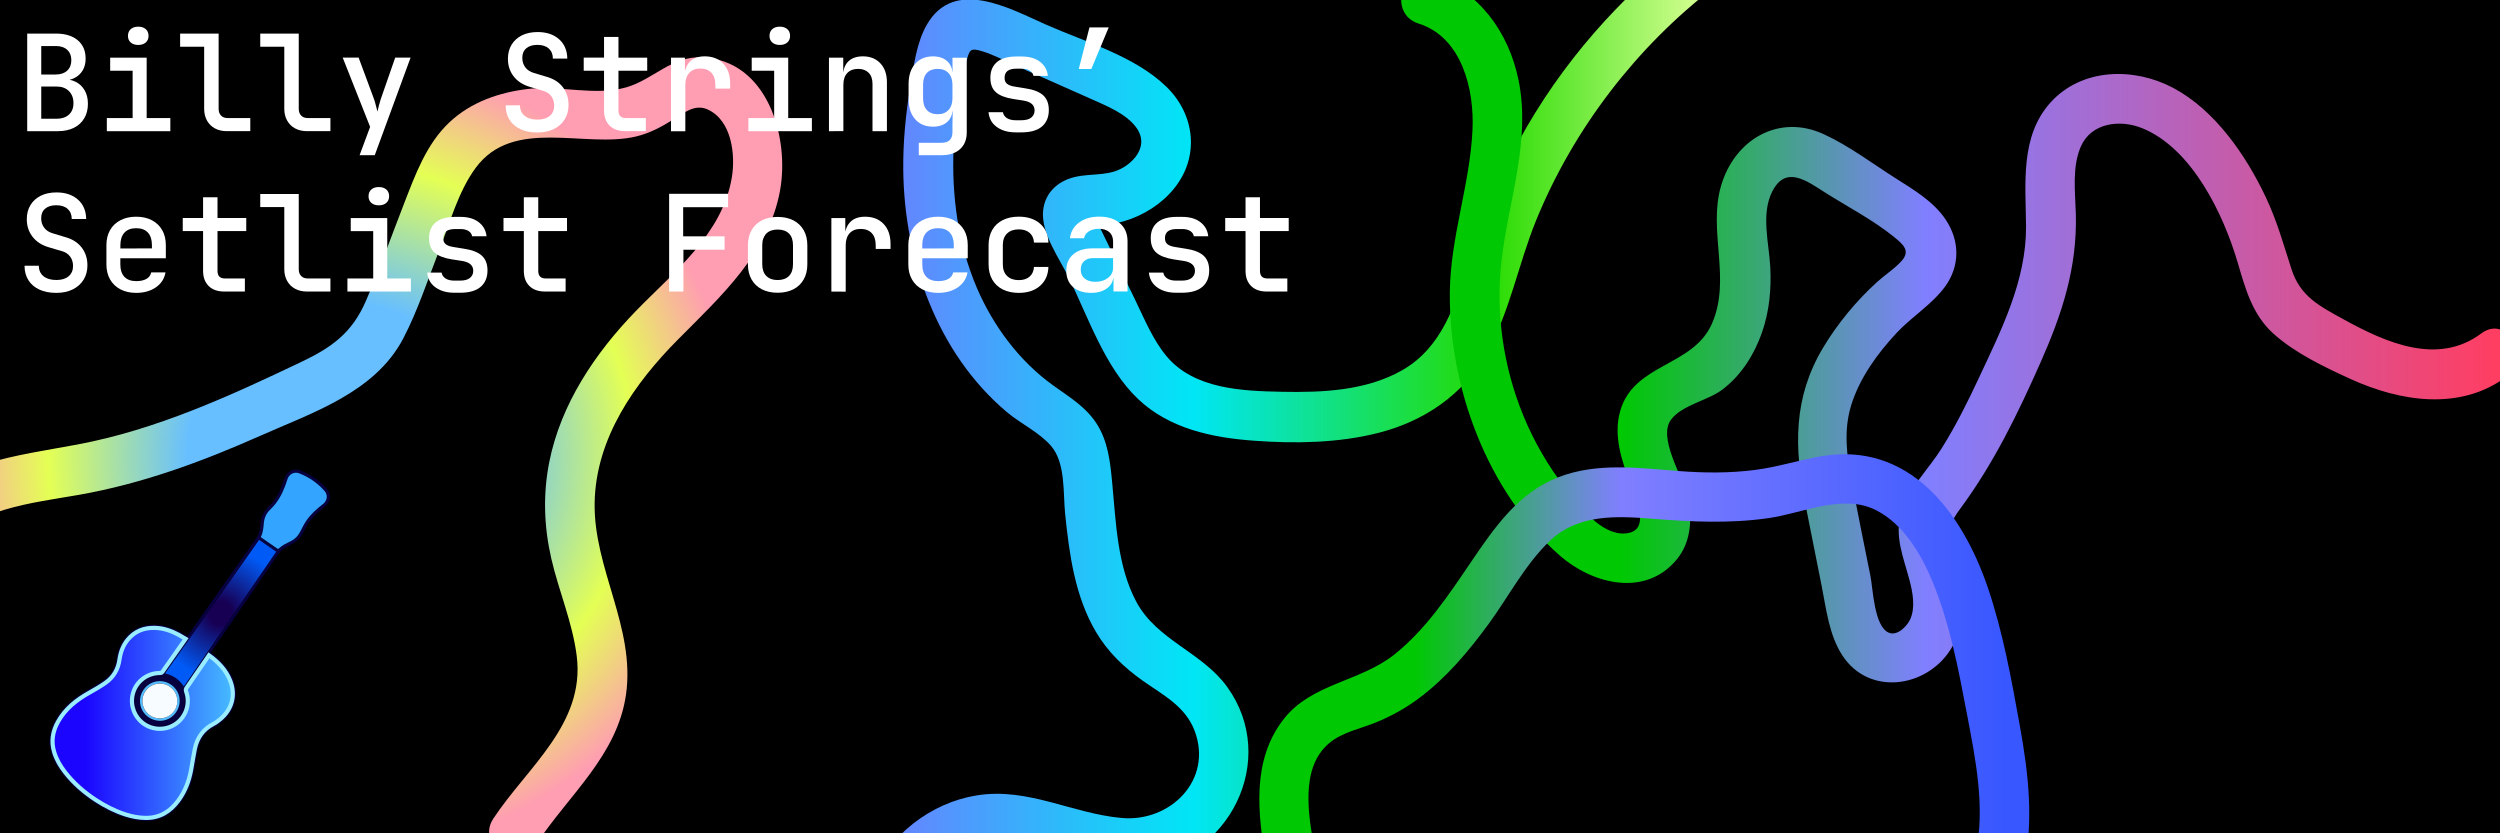 <?xml version="1.0" encoding="utf-8"?>
<!-- Generator: Adobe Illustrator 24.1.0, SVG Export Plug-In . SVG Version: 6.00 Build 0)  -->
<svg version="1.1" id="Layer_1" xmlns="http://www.w3.org/2000/svg" xmlns:xlink="http://www.w3.org/1999/xlink" x="0px" y="0px"
	 viewBox="0 0 600 200" style="enable-background:new 0 0 600 200;" xml:space="preserve">
<rect x="0" y="0" width="600" height="200" fill="#333333" stroke="none"/>
<style type="text/css">
	.st0{stroke:#000000;stroke-miterlimit:10;}
	.st1{fill:url(#SVGID_1_);}
	.st2{fill:url(#SVGID_2_);}
	.st3{fill:url(#SVGID_3_);}
	.st4{fill:url(#SVGID_4_);}
	.st5{fill:url(#SVGID_5_);}
	.st6{fill:url(#SVGID_6_);}
	.st7{fill:url(#SVGID_7_);}
	.st8{fill:url(#SVGID_8_);}
	.st9{fill:#FFFFFF;}
	.st10{fill:url(#SVGID_9_);}
	.st11{fill:url(#SVGID_10_);}
	.st12{fill:#070041;}
	.st13{fill:url(#SVGID_11_);stroke:#9AEDFF;stroke-miterlimit:10;}
	.st14{fill:url(#SVGID_12_);}
	.st15{fill:#33A4FF;}
	.st16{fill:#54BCFF;}
	.st17{fill:#F6FCFF;}
	.st18{fill:url(#SVGID_13_);stroke:#9AEDFF;stroke-width:0.592;stroke-miterlimit:10;}
	.st19{fill:url(#SVGID_14_);}
	.st20{fill:url(#SVGID_15_);stroke:#9AEDFF;stroke-width:1.123;stroke-miterlimit:10;}
	.st21{fill:url(#SVGID_16_);}
</style>
<rect x="-220.97" y="-147.43" class="st0" width="1387.62" height="1211.16"/>
<g>
	<g>
		<linearGradient id="SVGID_1_" gradientUnits="userSpaceOnUse" x1="213.723" y1="102.549" x2="408.87" y2="102.549">
			<stop  offset="0" style="stop-color:#6782FF"/>
			<stop  offset="0.371" style="stop-color:#00E6F6"/>
			<stop  offset="0.736" style="stop-color:#25DB00"/>
			<stop  offset="0.997" style="stop-color:#D6FF92"/>
		</linearGradient>
		<path class="st1" d="M405.54-13.62c-16.79,12.88-30.9,28.87-41.04,47.5c-5.05,9.28-8.92,19.07-12.08,29.15
			c-3.12,9.98-6.3,20.39-15.97,25.87c-8.61,4.88-19.13,5.33-28.78,5.13c-9.5-0.19-21.08-0.62-27.68-8.52
			c-3.34-3.99-5.38-9.09-7.64-13.73c-2.93-6.01-5.86-12.02-8.79-18.02c-0.14-0.29-0.28-0.57-0.42-0.86
			c-0.74-2.71-1.58-2.3-2.53,1.22c0.06,0.06,1.94-0.04,2.27-0.05c2.33-0.1,4.67-0.33,6.92-0.99c4.65-1.38,8.99-4.12,12.03-7.9
			c6.11-7.6,4.99-17.65-1.88-24.35c-7.58-7.38-19.45-10.74-28.9-14.92c-8.73-3.86-22.02-11.41-28.62,0.03
			c-2.46,4.27-3.15,9.93-3.94,14.7c-1.11,6.65-1.78,13.39-1.71,20.14c0.25,21.51,8.03,43.89,24.83,58.09
			c3.3,2.79,7.9,4.92,10.69,8.21c3.47,4.09,2.82,11.24,3.34,16.31c0.99,9.66,2.35,19.7,7.36,28.22c2.85,4.85,6.77,8.6,11.34,11.82
			c4.83,3.4,10.16,6.1,12.37,11.96c4.46,11.82-5.86,21.95-17.45,20.93c-11.93-1.05-22.52-7.41-34.83-5.43
			c-11.09,1.78-20.98,9.53-25.42,19.83c-3.03,7.02,7.31,13.13,10.36,6.06c3.98-9.22,12.59-15.08,22.78-14.27
			c10.83,0.85,20.75,6.75,31.85,5.81c20.95-1.78,33.12-26.04,20.51-43.48c-6.04-8.36-16.91-11.18-21.84-20.5
			c-4.52-8.55-4.83-18.9-5.73-28.32c-0.48-5.05-0.98-10.16-3.85-14.5c-2.97-4.5-7.66-6.91-11.81-10.13
			c-7.92-6.16-13.94-14.83-17.58-24.13c-4.22-10.78-5.46-22.38-4.72-33.88c0.4-6.25,1.32-12.59,2.96-18.64
			c0.75-2.78,0.87-3.35,3.88-2.41c2.84,0.89,5.57,2.37,8.3,3.58c5.88,2.6,11.78,5.15,17.63,7.79c3.69,1.67,8.38,3.47,10.9,6.83
			c2.49,3.32,1,6.7-2.06,9c-4.01,3.03-8.19,1.89-12.7,2.97c-4.04,0.97-7.11,3.79-7.54,8.04c-0.55,5.43,3.93,11.51,6.2,16.17
			c4.69,9.61,8.67,21.53,16.59,29.06c7.49,7.12,17.78,9.27,27.76,10c9.93,0.73,20.36,0.58,30.05-1.91
			c10.75-2.76,20.05-8.99,25.64-18.71c5.75-10,7.76-21.7,12.1-32.31c8.99-21.96,24.08-41.63,42.9-56.07
			C417.64-7.89,411.67-18.32,405.54-13.62L405.54-13.62z"/>
	</g>
</g>
<g>
	<g>
		<radialGradient id="SVGID_2_" cx="81.847" cy="109.509" r="95.571" gradientUnits="userSpaceOnUse">
			<stop  offset="0.386" style="stop-color:#67BFFF"/>
			<stop  offset="0.736" style="stop-color:#E4FF54"/>
			<stop  offset="0.998" style="stop-color:#FF9DB2"/>
		</radialGradient>
		<path class="st2" d="M-14,131.35c8.19-9.36,21.34-10.55,32.89-12.58c15.17-2.66,29.45-7.91,43.48-14.14
			c12.62-5.6,27.66-10.45,34.43-23.44c3.47-6.65,5.83-13.97,8.55-20.94c2.57-6.58,4.59-14.26,8.84-20
			c9.04-12.2,26.07-4.59,38.41-7.48c3.31-0.77,6.25-2.37,9.1-4.16c2.53-1.59,5.13-3.74,8.2-2.31c5.73,2.67,6.64,10.85,5.74,16.27
			c-2.25,13.65-13.99,22.74-23.06,32.1c-9.74,10.05-17.97,22.25-20.75,36.18c-1.54,7.75-1.29,15.44,0.46,23.13
			c1.8,7.87,5.14,15.48,6.13,23.53c2.01,16.28-11.92,26.66-20.03,38.96c-4.26,6.47,6.12,12.48,10.36,6.06
			c7.73-11.72,19.41-21.21,21.49-35.85c2.29-16.09-7.83-30.23-7.53-46.05c0.29-15.49,9.57-28.65,20.08-39.23
			c10.2-10.27,21.68-20.69,24.41-35.63c2.34-12.81-2.96-31.25-18.65-32.01c-7.44-0.36-11.73,5.35-18.32,7.22
			c-7.43,2.1-15.87-0.54-23.54,0.37c-6.94,0.83-13.68,3.15-18.85,8.02c-5.56,5.24-8.19,12.62-10.9,19.57
			c-3.04,7.8-5.83,15.75-9.19,23.42c-3.3,7.54-8.11,11.01-15.4,14.48c-17.28,8.24-34.83,16.29-53.77,19.84
			c-14.6,2.74-30.66,4.28-41.08,16.18C-27.55,128.66-19.1,137.18-14,131.35L-14,131.35z"/>
	</g>
</g>
<g>
	<path class="st9" d="M6.53,31.48V8.06h6.9c2.22,0,3.97,0.54,5.23,1.6c1.26,1.07,1.89,2.54,1.89,4.43c0,1.07-0.23,1.99-0.69,2.78
		c-0.46,0.78-1.1,1.38-1.91,1.81c-0.81,0.43-1.76,0.64-2.85,0.64V19c1.18-0.02,2.21,0.2,3.11,0.66c0.9,0.46,1.6,1.14,2.12,2.04
		s0.77,1.97,0.77,3.21c0,1.33-0.29,2.49-0.88,3.48c-0.59,1-1.42,1.76-2.5,2.29c-1.08,0.53-2.36,0.8-3.83,0.8H6.53z M9.9,17.88h3.5
		c1.15,0,2.06-0.31,2.73-0.93c0.66-0.62,0.99-1.45,0.99-2.5s-0.33-1.88-0.99-2.49c-0.66-0.61-1.56-0.91-2.69-0.91H9.9V17.88z
		 M9.9,28.5h3.69c1.24,0,2.22-0.33,2.95-0.99c0.73-0.66,1.09-1.58,1.09-2.76c0-1.2-0.36-2.16-1.09-2.89
		c-0.73-0.73-1.71-1.09-2.95-1.09H9.9V28.5z"/>
	<path class="st9" d="M25.64,31.48v-3.14h6.19V16.98h-5.39v-3.14h8.76v14.5h5.68v3.14H25.64z M33.18,10.79
		c-0.75,0-1.35-0.2-1.8-0.59c-0.45-0.39-0.67-0.92-0.67-1.59c0-0.68,0.22-1.22,0.67-1.62s1.05-0.59,1.8-0.59
		c0.75,0,1.35,0.2,1.8,0.59c0.45,0.4,0.67,0.94,0.67,1.62c0,0.66-0.22,1.19-0.67,1.59C34.53,10.59,33.93,10.79,33.18,10.79z"/>
	<path class="st9" d="M54.45,31.48c-1.09,0-2.04-0.22-2.86-0.66s-1.45-1.06-1.91-1.88C49.23,28.13,49,27.19,49,26.12V11.21h-5.77
		V8.06h9.24v18.06c0,0.68,0.19,1.22,0.58,1.62c0.38,0.4,0.91,0.59,1.57,0.59h5.45v3.14H54.45z"/>
	<path class="st9" d="M73.69,31.48c-1.09,0-2.04-0.22-2.86-0.66s-1.45-1.06-1.91-1.88c-0.46-0.81-0.69-1.75-0.69-2.82V11.21h-5.77
		V8.06h9.24v18.06c0,0.68,0.19,1.22,0.58,1.62c0.38,0.4,0.91,0.59,1.57,0.59h5.45v3.14H73.69z"/>
	<path class="st9" d="M86.3,37.25l2.53-6.8l-6.58-16.62h3.82l3.69,9.94c0.15,0.43,0.3,0.94,0.45,1.54c0.15,0.6,0.28,1.09,0.38,1.47
		c0.08-0.38,0.2-0.88,0.35-1.47s0.3-1.11,0.45-1.54l3.46-9.94h3.69l-8.6,23.42H86.3z"/>
	<path class="st9" d="M128.99,31.8c-1.58,0-2.94-0.26-4.07-0.79c-1.13-0.52-2.01-1.27-2.63-2.25c-0.62-0.97-0.93-2.13-0.93-3.48
		h3.43c0,1.07,0.37,1.91,1.12,2.52c0.75,0.61,1.79,0.91,3.11,0.91c1.24,0,2.21-0.3,2.92-0.9c0.71-0.6,1.06-1.42,1.06-2.47
		c0-0.88-0.24-1.64-0.72-2.28s-1.17-1.08-2.07-1.31l-2.95-0.87c-1.71-0.49-3.03-1.33-3.96-2.52c-0.93-1.19-1.4-2.6-1.4-4.25
		c0-1.28,0.29-2.41,0.87-3.37c0.58-0.96,1.4-1.71,2.47-2.25c1.07-0.53,2.33-0.8,3.79-0.8c2.14,0,3.85,0.58,5.15,1.73
		c1.29,1.15,1.95,2.71,1.97,4.65h-3.46c0-1.03-0.33-1.83-0.98-2.42c-0.65-0.59-1.57-0.88-2.74-0.88c-1.13,0-2.02,0.27-2.66,0.82
		c-0.64,0.54-0.96,1.31-0.96,2.29c0,0.88,0.24,1.64,0.72,2.28s1.17,1.09,2.07,1.35l2.98,0.9c1.71,0.47,3.03,1.3,3.95,2.5
		c0.92,1.2,1.38,2.63,1.38,4.3c0,1.3-0.31,2.45-0.93,3.45s-1.49,1.76-2.6,2.31C131.79,31.53,130.49,31.8,128.99,31.8z"/>
	<path class="st9" d="M150.07,31.48c-1.6,0-2.86-0.44-3.75-1.32c-0.9-0.88-1.35-2.09-1.35-3.66v-9.53h-4.88v-3.14h4.88V8.87h3.46
		v4.97h6.9v3.14h-6.9v9.53c0,1.22,0.59,1.83,1.76,1.83h4.81v3.14H150.07z"/>
	<path class="st9" d="M161.04,31.48V13.84h3.34v3.37h0.83l-1.06,2.08c0-1.9,0.42-3.34,1.25-4.31c0.83-0.97,2.07-1.46,3.72-1.46
		c1.88,0,3.37,0.58,4.47,1.75c1.1,1.17,1.65,2.76,1.65,4.8v1.19h-3.56v-0.9c0-1.26-0.32-2.23-0.95-2.9s-1.51-1.01-2.65-1.01
		c-1.13,0-2.02,0.34-2.65,1.03c-0.63,0.68-0.95,1.65-0.95,2.89v11.13H161.04z"/>
	<path class="st9" d="M179.61,31.48v-3.14h6.19V16.98h-5.39v-3.14h8.76v14.5h5.68v3.14H179.61z M187.15,10.79
		c-0.75,0-1.35-0.2-1.8-0.59c-0.45-0.39-0.67-0.92-0.67-1.59c0-0.68,0.22-1.22,0.67-1.62s1.05-0.59,1.8-0.59
		c0.75,0,1.35,0.2,1.8,0.59s0.67,0.94,0.67,1.62c0,0.66-0.22,1.19-0.67,1.59C188.49,10.59,187.9,10.79,187.15,10.79z"/>
	<path class="st9" d="M198.95,31.48V13.84h3.43v3.37h0.83l-0.83,0.8c0-1.41,0.42-2.51,1.25-3.3c0.83-0.79,1.99-1.19,3.46-1.19
		c1.75,0,3.15,0.56,4.2,1.68c1.05,1.12,1.57,2.64,1.57,4.54v11.74h-3.46V20.12c0-1.15-0.31-2.04-0.93-2.66
		c-0.62-0.62-1.46-0.93-2.53-0.93c-1.09,0-1.95,0.33-2.58,0.98c-0.63,0.65-0.95,1.6-0.95,2.84v11.13H198.95z"/>
	<path class="st9" d="M220.51,37.25v-2.98h5.42c0.9,0,1.57-0.21,2-0.64c0.44-0.43,0.66-1.06,0.66-1.89v-1.76l0.06-3.27h-0.74
		l0.71-0.64c0,1.35-0.42,2.41-1.27,3.18c-0.85,0.77-1.98,1.15-3.42,1.15c-1.82,0-3.25-0.6-4.3-1.8s-1.57-2.81-1.57-4.84v-3.59
		c0-2.03,0.52-3.65,1.57-4.84c1.05-1.2,2.48-1.8,4.3-1.8c1.43,0,2.57,0.39,3.42,1.17c0.84,0.78,1.27,1.84,1.27,3.19l-0.71-0.67h0.71
		l-0.03-3.37h3.43V31.8c0,1.69-0.54,3.02-1.6,3.99c-1.07,0.97-2.56,1.46-4.46,1.46H220.51z M225.06,27.41
		c1.09,0,1.95-0.34,2.58-1.01s0.95-1.61,0.95-2.81v-3.24c0-1.2-0.32-2.13-0.95-2.81c-0.63-0.67-1.49-1.01-2.58-1.01
		c-1.13,0-2,0.33-2.61,0.98c-0.61,0.65-0.91,1.6-0.91,2.84v3.24c0,1.22,0.3,2.16,0.91,2.82C223.06,27.07,223.93,27.41,225.06,27.41z
		"/>
	<path class="st9" d="M243.76,31.77c-1.26,0-2.37-0.2-3.32-0.61c-0.95-0.41-1.7-0.97-2.25-1.68c-0.54-0.72-0.86-1.57-0.95-2.55h3.46
		c0.09,0.58,0.4,1.04,0.93,1.4c0.53,0.35,1.24,0.53,2.12,0.53h1.38c1.05,0,1.84-0.21,2.37-0.64c0.53-0.43,0.8-1,0.8-1.7
		c0-0.68-0.24-1.22-0.72-1.62c-0.48-0.4-1.19-0.66-2.13-0.79l-2.28-0.35c-1.88-0.3-3.27-0.84-4.15-1.62
		c-0.89-0.78-1.33-1.94-1.33-3.48c0-1.62,0.53-2.88,1.59-3.77c1.06-0.89,2.62-1.33,4.7-1.33h1.22c1.84,0,3.31,0.42,4.41,1.27
		c1.1,0.85,1.73,1.97,1.88,3.38h-3.46c-0.08-0.51-0.37-0.93-0.85-1.25c-0.48-0.32-1.14-0.48-1.97-0.48h-1.22
		c-1.01,0-1.74,0.19-2.2,0.56c-0.46,0.37-0.69,0.92-0.69,1.65c0,0.64,0.2,1.12,0.61,1.44c0.41,0.32,1.04,0.55,1.89,0.67l2.34,0.38
		c1.99,0.28,3.45,0.83,4.38,1.65c0.93,0.82,1.4,2.02,1.4,3.58c0,1.69-0.55,3-1.65,3.95c-1.1,0.94-2.74,1.41-4.92,1.41H243.76z"/>
	<path class="st9" d="M258.9,16.56l2.57-9.98h4.62l-4.17,9.98H258.9z"/>
	<path class="st9" d="M13.52,70.29c-1.58,0-2.94-0.26-4.07-0.79c-1.13-0.52-2.01-1.27-2.63-2.25c-0.62-0.97-0.93-2.13-0.93-3.48
		h3.43c0,1.07,0.37,1.91,1.12,2.52s1.79,0.91,3.11,0.91c1.24,0,2.21-0.3,2.92-0.9c0.71-0.6,1.06-1.42,1.06-2.47
		c0-0.88-0.24-1.64-0.72-2.28c-0.48-0.64-1.17-1.08-2.07-1.31l-2.95-0.87c-1.71-0.49-3.03-1.33-3.96-2.52
		c-0.93-1.19-1.4-2.6-1.4-4.25c0-1.28,0.29-2.41,0.87-3.37c0.58-0.96,1.4-1.71,2.47-2.25c1.07-0.53,2.33-0.8,3.79-0.8
		c2.14,0,3.85,0.58,5.15,1.73c1.29,1.15,1.95,2.71,1.97,4.65h-3.46c0-1.03-0.33-1.83-0.98-2.42c-0.65-0.59-1.57-0.88-2.74-0.88
		c-1.13,0-2.02,0.27-2.66,0.82c-0.64,0.54-0.96,1.31-0.96,2.29c0,0.88,0.24,1.64,0.72,2.28s1.17,1.09,2.07,1.35l2.98,0.9
		c1.71,0.47,3.03,1.3,3.95,2.5c0.92,1.2,1.38,2.63,1.38,4.3c0,1.3-0.31,2.45-0.93,3.45s-1.49,1.76-2.6,2.31
		C16.32,70.02,15.02,70.29,13.52,70.29z"/>
	<path class="st9" d="M32.67,70.29c-1.43,0-2.69-0.28-3.77-0.85c-1.08-0.57-1.91-1.36-2.49-2.39c-0.58-1.03-0.87-2.22-0.87-3.59
		v-4.62c0-1.39,0.29-2.59,0.87-3.61c0.58-1.02,1.41-1.81,2.49-2.37c1.08-0.57,2.34-0.85,3.77-0.85c1.45,0,2.72,0.28,3.79,0.85
		c1.07,0.57,1.89,1.36,2.47,2.37c0.58,1.02,0.87,2.22,0.87,3.61v3.14H28.88v1.48c0,1.3,0.33,2.3,0.98,2.98
		c0.65,0.68,1.6,1.03,2.84,1.03c1.01,0,1.82-0.18,2.44-0.53c0.62-0.35,1-0.87,1.15-1.56h3.43c-0.26,1.5-1.03,2.69-2.31,3.58
		C36.13,69.85,34.55,70.29,32.67,70.29z M36.46,59.9v-1.09c0-1.28-0.32-2.28-0.96-2.98c-0.64-0.71-1.58-1.06-2.82-1.06
		c-1.22,0-2.15,0.35-2.81,1.06c-0.65,0.71-0.98,1.71-0.98,3.01v0.8l7.83-0.03L36.46,59.9z"/>
	<path class="st9" d="M53.84,69.97c-1.6,0-2.86-0.44-3.75-1.32c-0.9-0.88-1.35-2.09-1.35-3.66v-9.53h-4.88v-3.14h4.88v-4.97h3.46
		v4.97h6.9v3.14h-6.9V65c0,1.22,0.59,1.83,1.76,1.83h4.81v3.14H53.84z"/>
	<path class="st9" d="M73.69,69.97c-1.09,0-2.04-0.22-2.86-0.66s-1.45-1.06-1.91-1.88c-0.46-0.81-0.69-1.75-0.69-2.82V49.7h-5.77
		v-3.14h9.24v18.06c0,0.68,0.19,1.22,0.58,1.62c0.38,0.4,0.91,0.59,1.57,0.59h5.45v3.14H73.69z"/>
	<path class="st9" d="M83.38,69.97v-3.14h6.19V55.47h-5.39v-3.14h8.76v14.5h5.68v3.14H83.38z M90.92,49.28
		c-0.75,0-1.35-0.2-1.8-0.59c-0.45-0.39-0.67-0.92-0.67-1.59c0-0.68,0.22-1.22,0.67-1.62s1.05-0.59,1.8-0.59
		c0.75,0,1.35,0.2,1.8,0.59s0.67,0.94,0.67,1.62c0,0.66-0.22,1.19-0.67,1.59C92.27,49.08,91.67,49.28,90.92,49.28z"/>
	<path class="st9" d="M109.04,70.26c-1.26,0-2.37-0.2-3.32-0.61c-0.95-0.41-1.7-0.97-2.25-1.68c-0.54-0.72-0.86-1.57-0.95-2.55h3.46
		c0.09,0.58,0.4,1.04,0.93,1.4c0.53,0.35,1.24,0.53,2.12,0.53h1.38c1.05,0,1.84-0.21,2.37-0.64c0.53-0.43,0.8-1,0.8-1.7
		c0-0.68-0.24-1.22-0.72-1.62c-0.48-0.4-1.19-0.66-2.13-0.79l-2.28-0.35c-1.88-0.3-3.27-0.84-4.15-1.62
		c-0.89-0.78-1.33-1.94-1.33-3.48c0-1.62,0.53-2.88,1.59-3.77c1.06-0.89,2.62-1.33,4.7-1.33h1.22c1.84,0,3.31,0.42,4.41,1.27
		c1.1,0.85,1.73,1.97,1.88,3.38h-3.46c-0.08-0.51-0.37-0.93-0.85-1.25c-0.48-0.32-1.14-0.48-1.97-0.48h-1.22
		c-1.01,0-1.74,0.19-2.2,0.56c-0.46,0.37-0.69,0.92-0.69,1.65c0,0.64,0.2,1.12,0.61,1.44c0.41,0.32,1.04,0.55,1.89,0.67l2.34,0.38
		c1.99,0.28,3.45,0.83,4.38,1.65c0.93,0.82,1.4,2.02,1.4,3.58c0,1.69-0.55,3-1.65,3.95c-1.1,0.94-2.74,1.41-4.92,1.41H109.04z"/>
	<path class="st9" d="M130.82,69.97c-1.6,0-2.86-0.44-3.75-1.32c-0.9-0.88-1.35-2.09-1.35-3.66v-9.53h-4.88v-3.14h4.88v-4.97h3.46
		v4.97h6.9v3.14h-6.9V65c0,1.22,0.59,1.83,1.76,1.83h4.81v3.14H130.82z"/>
	<path class="st9" d="M160.59,69.97V46.52h14.15v3.21h-10.78v6.99h9.94v3.21h-9.88v10.04H160.59z"/>
	<path class="st9" d="M186.63,70.26c-1.45,0-2.72-0.28-3.79-0.83c-1.07-0.56-1.89-1.35-2.47-2.37s-0.87-2.23-0.87-3.62v-4.55
		c0-1.41,0.29-2.62,0.87-3.64s1.4-1.8,2.47-2.36c1.07-0.56,2.33-0.83,3.79-0.83s2.72,0.28,3.79,0.83c1.07,0.56,1.89,1.34,2.47,2.36
		s0.87,2.23,0.87,3.64v4.55c0,1.39-0.29,2.6-0.87,3.62s-1.4,1.82-2.47,2.37C189.35,69.98,188.09,70.26,186.63,70.26z M186.63,67.21
		c1.18,0,2.08-0.33,2.73-0.98c0.64-0.65,0.96-1.59,0.96-2.81v-4.55c0-1.24-0.32-2.18-0.96-2.82s-1.55-0.96-2.73-0.96
		c-1.16,0-2.06,0.32-2.71,0.96s-0.98,1.58-0.98,2.82v4.55c0,1.22,0.33,2.16,0.98,2.81C184.58,66.89,185.48,67.21,186.63,67.21z"/>
	<path class="st9" d="M199.53,69.97V52.33h3.34v3.37h0.83l-1.06,2.08c0-1.9,0.42-3.34,1.25-4.31c0.83-0.97,2.07-1.46,3.72-1.46
		c1.88,0,3.37,0.58,4.47,1.75c1.1,1.17,1.65,2.76,1.65,4.8v1.19h-3.56v-0.9c0-1.26-0.32-2.23-0.95-2.9s-1.51-1.01-2.65-1.01
		c-1.13,0-2.02,0.34-2.65,1.03c-0.63,0.68-0.95,1.65-0.95,2.89v11.13H199.53z"/>
	<path class="st9" d="M225.12,70.29c-1.43,0-2.69-0.28-3.77-0.85s-1.91-1.36-2.49-2.39S218,64.83,218,63.46v-4.62
		c0-1.39,0.29-2.59,0.87-3.61s1.41-1.81,2.49-2.37c1.08-0.57,2.34-0.85,3.77-0.85c1.45,0,2.72,0.28,3.79,0.85
		c1.07,0.57,1.89,1.36,2.47,2.37s0.87,2.22,0.87,3.61v3.14h-10.91v1.48c0,1.3,0.33,2.3,0.98,2.98s1.6,1.03,2.84,1.03
		c1,0,1.82-0.18,2.44-0.53s1-0.87,1.16-1.56h3.43c-0.26,1.5-1.03,2.69-2.31,3.58C228.59,69.85,227.01,70.29,225.12,70.29z
		 M228.91,59.9v-1.09c0-1.28-0.32-2.28-0.96-2.98c-0.64-0.71-1.58-1.06-2.82-1.06c-1.22,0-2.15,0.35-2.81,1.06
		c-0.65,0.71-0.98,1.71-0.98,3.01v0.8l7.83-0.03L228.91,59.9z"/>
	<path class="st9" d="M244.5,70.29c-1.45,0-2.73-0.27-3.83-0.82c-1.1-0.55-1.95-1.34-2.53-2.37c-0.59-1.04-0.88-2.25-0.88-3.64
		v-4.62c0-1.41,0.29-2.63,0.88-3.66s1.43-1.81,2.53-2.36c1.1-0.55,2.38-0.82,3.83-0.82c2.12,0,3.82,0.56,5.1,1.67
		c1.28,1.11,1.96,2.63,2.02,4.55h-3.46c-0.06-1-0.42-1.79-1.06-2.34c-0.64-0.56-1.51-0.83-2.6-0.83c-1.18,0-2.11,0.33-2.79,0.98
		c-0.68,0.65-1.03,1.58-1.03,2.77v4.65c0,1.2,0.34,2.13,1.03,2.79c0.68,0.66,1.61,0.99,2.79,0.99c1.09,0,1.96-0.28,2.6-0.83
		c0.64-0.56,0.99-1.34,1.06-2.34h3.46c-0.06,1.92-0.74,3.44-2.02,4.55C248.32,69.74,246.62,70.29,244.5,70.29z"/>
	<path class="st9" d="M261.85,70.29c-1.84,0-3.29-0.48-4.35-1.43s-1.59-2.25-1.59-3.9c0-1.67,0.56-2.98,1.68-3.93
		c1.12-0.95,2.67-1.43,4.64-1.43h4.91v-1.64c0-0.96-0.3-1.71-0.9-2.25c-0.6-0.53-1.44-0.8-2.53-0.8c-0.96,0-1.76,0.21-2.41,0.63
		s-1.02,0.97-1.12,1.65h-3.4c0.19-1.58,0.92-2.84,2.2-3.79c1.27-0.94,2.88-1.41,4.83-1.41c2.1,0,3.75,0.53,4.97,1.59
		s1.83,2.5,1.83,4.31v12.06h-3.37v-3.24h-0.58l0.58-0.64c0,1.28-0.49,2.3-1.48,3.06C264.78,69.91,263.48,70.29,261.85,70.29z
		 M262.88,67.63c1.24,0,2.26-0.32,3.06-0.95c0.8-0.63,1.2-1.44,1.2-2.42v-2.31h-4.84c-0.9,0-1.61,0.25-2.13,0.74
		c-0.52,0.49-0.79,1.17-0.79,2.02c0,0.9,0.31,1.61,0.93,2.13C260.93,67.37,261.79,67.63,262.88,67.63z"/>
	<path class="st9" d="M282.25,70.26c-1.26,0-2.37-0.2-3.32-0.61c-0.95-0.41-1.7-0.97-2.25-1.68c-0.54-0.72-0.86-1.57-0.95-2.55h3.46
		c0.09,0.58,0.4,1.04,0.93,1.4c0.53,0.35,1.24,0.53,2.12,0.53h1.38c1.05,0,1.84-0.21,2.37-0.64c0.53-0.43,0.8-1,0.8-1.7
		c0-0.68-0.24-1.22-0.72-1.62c-0.48-0.4-1.19-0.66-2.13-0.79l-2.28-0.35c-1.88-0.3-3.27-0.84-4.15-1.62
		c-0.89-0.78-1.33-1.94-1.33-3.48c0-1.62,0.53-2.88,1.59-3.77c1.06-0.89,2.62-1.33,4.7-1.33h1.22c1.84,0,3.31,0.42,4.41,1.27
		c1.1,0.85,1.73,1.97,1.88,3.38h-3.46c-0.08-0.51-0.37-0.93-0.85-1.25c-0.48-0.32-1.14-0.48-1.97-0.48h-1.22
		c-1.01,0-1.74,0.19-2.2,0.56c-0.46,0.37-0.69,0.92-0.69,1.65c0,0.64,0.2,1.12,0.61,1.44c0.41,0.32,1.04,0.55,1.89,0.67l2.34,0.38
		c1.99,0.28,3.45,0.83,4.38,1.65c0.93,0.82,1.4,2.02,1.4,3.58c0,1.69-0.55,3-1.65,3.95c-1.1,0.94-2.74,1.41-4.92,1.41H282.25z"/>
	<path class="st9" d="M304.03,69.97c-1.6,0-2.86-0.44-3.75-1.32c-0.9-0.88-1.35-2.09-1.35-3.66v-9.53h-4.88v-3.14h4.88v-4.97h3.46
		v4.97h6.9v3.14h-6.9V65c0,1.22,0.59,1.83,1.76,1.83h4.81v3.14H304.03z"/>
</g>
<g>
	<g>
		<linearGradient id="SVGID_3_" gradientUnits="userSpaceOnUse" x1="341.929" y1="78.778" x2="598.89" y2="78.778">
			<stop  offset="0.184" style="stop-color:#00C803"/>
			<stop  offset="0.467" style="stop-color:#807FFF"/>
			<stop  offset="1" style="stop-color:#FF3E62"/>
		</linearGradient>
		<path class="st3" d="M340.47,5.66c10.42,3.29,13.38,15.84,12.93,25.49c-0.6,13.13-5.29,25.69-5.44,38.91
			c-0.27,22.75,8.96,47.87,26.28,63.18c7.84,6.93,20.64,10.26,28.23,0.97c3.54-4.33,3.73-10.17,2.46-15.4
			c-1.08-4.44-7.16-13.81-3.84-18.15c2.69-3.53,8.9-4.52,12.42-7.26c4.5-3.5,7.51-8.3,9.38-13.64c1.76-5.03,2.27-10.53,1.97-15.82
			c-0.33-5.69-2.24-12.55,0.46-17.93c3.23-6.46,8.26-2.62,12.79,0.25c5.4,3.42,11.39,6.51,16.36,10.53
			c2.21,1.79,4.11,3.34,1.96,5.78c-1.68,1.91-4.01,3.37-5.89,5.07c-5.03,4.57-9.51,9.99-13,15.81c-7.2,12.03-6.93,23.9-4.31,37.24
			c1.3,6.62,2.64,13.23,3.95,19.84c1.13,5.66,1.79,11.93,5.05,16.87c6.37,9.61,19.98,7.71,25.85-1.42
			c3.16-4.92,3.47-11.09,2.49-16.7c-0.48-2.77-1.46-5.33-2.21-8.02c-1.12-4-0.27-5.96,2.12-9.2c8.03-10.88,13.76-22.7,19.23-35.03
			c5.19-11.69,8.84-22.77,8.49-35.69c-0.14-5.21-0.95-11.29,1.21-16.19c2.54-5.76,9.48-6.53,14.76-4.37
			c11.98,4.91,19.48,20.69,22.89,32.28c1.84,6.25,3.5,12.41,8.49,16.95c5.17,4.7,12.39,8.12,18.68,10.99
			c11.8,5.37,26.23,7.69,37.34-0.62c6.11-4.57,0.14-14.99-6.06-10.36c-10.43,7.8-22.92,2.19-32.99-3.35
			c-5.79-3.19-10.44-5.48-12.56-12.07c-1.89-5.85-3.5-11.65-6.15-17.24c-4.77-10.08-12.19-20.94-22.29-26.29
			c-9.39-4.97-21.88-4.78-29.38,3.51c-7.37,8.14-5.97,19.57-5.89,29.67c0.1,13.1-5.96,24.97-11.38,36.59
			c-2.67,5.72-5.5,11.37-8.85,16.73c-3.15,5.04-8.08,9.73-9.76,15.56c-1.64,5.68,0.62,10.74,2.04,16.17
			c0.76,2.9,1.47,6.62,0.08,9.47c-0.8,1.62-3.09,3.97-5.13,3.05c-3.47-1.57-3.73-10.51-4.33-13.52c-1.5-7.53-3.06-15.06-4.5-22.6
			c-1.17-6.11-2.01-12.26-0.17-18.32c2-6.6,6.38-12.63,11.05-17.6c3.61-3.84,8.37-6.71,11.49-10.96c3.65-4.97,3.59-11.02,0.18-16.11
			c-2.93-4.37-7.65-7.15-12-9.91c-5.62-3.57-11.22-7.82-17.28-10.6c-10.87-4.99-21.42,1.36-24.64,12.41
			c-3.18,10.92,2.54,22.42-2.21,33.12c-4.59,10.35-18.76,9.43-22.01,20.98c-1.64,5.82,0.34,11.68,2.35,17.11
			c1.33,3.58,5.32,11.76-1.15,12.21c-5.86,0.4-11.16-6.79-14.3-10.81c-4.11-5.26-7.55-11.21-10.09-17.38
			c-4.89-11.88-6.77-25.01-5.22-37.77c1.74-14.35,7.01-28.37,4.01-42.95c-2.33-11.34-9.53-21.45-20.82-25.01
			C336.28-8.24,333.12,3.34,340.47,5.66L340.47,5.66z"/>
	</g>
</g>
<g>
	<g>
		<linearGradient id="SVGID_4_" gradientUnits="userSpaceOnUse" x1="307.595" y1="160.863" x2="481.669" y2="160.863">
			<stop  offset="0.184" style="stop-color:#00C803"/>
			<stop  offset="0.467" style="stop-color:#807FFF"/>
			<stop  offset="1" style="stop-color:#3857FF"/>
		</linearGradient>
		<path class="st4" d="M315.44,203.81c-1.35-7.88-3.56-19.49,3.58-25.47c3.12-2.62,7.46-3.44,11.15-4.94
			c3.76-1.53,7.24-3.46,10.48-5.9c6.57-4.93,11.78-11.15,16.61-17.74c4.84-6.61,8.82-14.4,14.82-20.06
			c6.69-6.31,15.78-5.88,24.35-5.21c9.48,0.74,18.62,1.22,28.08-0.15c8.17-1.18,17.72-5.91,25.67-1.93
			c6.67,3.33,10.99,10.73,13.71,17.38c4.07,9.95,6.11,20.69,8.11,31.21c2.13,11.24,4.57,22.81,2.11,34.2
			c-1.63,7.53,9.94,10.75,11.57,3.19c2.48-11.47,1.14-22.8-0.92-34.22c-2.02-11.17-4.04-22.46-7.71-33.23
			c-6.15-18.03-18.91-35.13-40.08-31.42c-5.33,0.93-10.49,2.6-15.88,3.28c-5.99,0.76-12.03,0.72-18.03,0.26
			c-9.66-0.73-19.68-2.13-28.98,1.44c-9.66,3.72-15.4,12.08-20.99,20.31c-5.4,7.96-10.9,16.3-18.53,22.34
			c-8.19,6.47-19.78,6.89-26.44,15.39c-7.82,9.98-6.25,22.79-4.25,34.45C305.17,214.6,316.73,211.38,315.44,203.81L315.44,203.81z"
			/>
	</g>
</g>
<g id="_x33_IWjaK_3_">
	<g>
		<path class="st12" d="M44.94,152.71c0.22-0.29,0.43-0.54,0.61-0.8c2.43-3.46,4.85-6.93,7.28-10.39c2.59-3.69,5.2-7.37,7.78-11.07
			c0.51-0.72,1.06-1.43,1.41-2.23c0.3-0.69,0.42-1.49,0.47-2.25c0.12-1.74,0.74-3.21,2.02-4.4c1.69-1.58,2.64-3.6,3.42-5.73
			c0.24-0.64,0.42-1.32,0.78-1.9c0.69-1.11,2.08-1.55,3.3-1.08c2.52,0.97,4.69,2.47,6.48,4.5c1.1,1.25,0.87,3.12-0.48,4.18
			c-1.46,1.15-2.87,2.36-3.92,3.91c-0.55,0.81-0.97,1.7-1.42,2.57c-0.65,1.26-1.66,2.12-2.93,2.73c-0.68,0.33-1.38,0.67-1.95,1.15
			c-0.57,0.48-1.02,1.11-1.45,1.73c-1.44,2.06-2.84,4.15-4.26,6.22c-3.02,4.4-6.05,8.8-9.07,13.2c-0.75,1.09-1.48,2.19-2.21,3.28
			c-0.06,0.09-0.11,0.19-0.17,0.29c0.65,0.56,1.32,1.07,1.93,1.65c1.81,1.69,3.22,3.64,3.8,6.09c0.8,3.39-0.21,6.24-2.75,8.56
			c-0.66,0.6-1.4,1.14-2.18,1.56c-2.17,1.15-3.41,2.96-3.9,5.31c-0.37,1.77-0.63,3.56-0.97,5.34c-0.5,2.7-1.48,5.2-3.14,7.41
			c-1.54,2.05-3.39,3.66-5.98,4.23c-2.24,0.5-4.44,0.27-6.62-0.33c-2.47-0.67-4.76-1.74-6.96-3.05c-3.21-1.91-6.07-4.25-8.45-7.14
			c-1.45-1.76-2.62-3.68-3.22-5.91c-0.72-2.69-0.23-5.18,1.13-7.58c1.81-3.19,4.53-5.36,7.66-7.14c1.5-0.85,2.98-1.75,4.37-2.76
			c1.5-1.08,2.29-2.66,2.55-4.49c0.25-1.75,0.78-3.4,1.81-4.84c1.69-2.35,4.02-3.53,6.9-3.6c2.4-0.06,4.59,0.66,6.67,1.78
			C43.83,152.03,44.37,152.37,44.94,152.71z M50.16,157.27c-0.12,0.18-0.22,0.31-0.31,0.45c-1.68,2.44-3.35,4.89-5.04,7.33
			c-0.23,0.34-0.27,0.6-0.13,0.99c1.04,2.88-0.1,6.17-2.69,7.83c-2.6,1.67-6.06,1.35-8.25-0.77c-1.99-1.92-2.62-4.8-1.6-7.37
			c1-2.52,3.47-4.19,6.22-4.19c0.3,0,0.48-0.1,0.65-0.34c1.51-2.17,3.04-4.32,4.56-6.48c0.31-0.44,0.62-0.89,0.96-1.38
			c-0.59-0.35-1.12-0.69-1.68-0.98c-1.77-0.94-3.63-1.59-5.65-1.65c-2.64-0.08-4.88,0.79-6.58,2.87c-1.11,1.36-1.71,2.96-1.94,4.69
			c-0.33,2.37-1.43,4.28-3.39,5.64c-1.24,0.86-2.56,1.63-3.88,2.37c-3.06,1.71-5.73,3.81-7.49,6.95c-1.31,2.34-1.7,4.75-0.91,7.34
			c0.54,1.74,1.44,3.29,2.55,4.72c2.08,2.68,4.6,4.87,7.43,6.72c2.22,1.45,4.56,2.65,7.09,3.47c1.57,0.51,3.18,0.82,4.83,0.84
			c3.39,0.04,5.92-1.51,7.89-4.17c1.65-2.23,2.59-4.74,3.07-7.44c0.29-1.64,0.54-3.3,0.88-4.93c0.55-2.69,1.98-4.75,4.48-6.03
			c0.57-0.29,1.09-0.69,1.59-1.1c2.88-2.39,3.78-5.8,2.43-9.25C54.26,160.81,52.41,158.91,50.16,157.27z M62.19,129.56
			c-7.53,10.7-15.04,21.37-22.58,32.08c1.96,0.44,3.42,1.47,4.51,3.13c7.41-10.81,14.79-21.57,22.18-32.35
			C64.91,131.45,63.58,130.53,62.19,129.56z M62.58,128.91c1.36,0.95,2.68,1.86,4,2.77c0.07,0.05,0.26,0.04,0.32-0.02
			c0.83-0.82,1.88-1.27,2.89-1.77c0.97-0.48,1.7-1.21,2.21-2.18c0.47-0.9,0.92-1.83,1.49-2.68c1.08-1.61,2.53-2.88,4.05-4.07
			c1.04-0.82,1.21-2.18,0.35-3.15c-1.68-1.89-3.71-3.3-6.06-4.21c-1.18-0.46-2.4,0.16-2.81,1.35c-0.18,0.53-0.35,1.07-0.54,1.59
			c-0.81,2.15-1.88,4.13-3.58,5.72c-0.91,0.85-1.44,1.92-1.56,3.18C63.22,126.62,63.15,127.8,62.58,128.91z M34.95,173.11
			c2.7,1.88,6.43,1.22,8.3-1.46c1.87-2.69,1.22-6.42-1.46-8.3c-2.68-1.88-6.45-1.2-8.33,1.5C31.61,167.52,32.28,171.26,34.95,173.11
			z"/>
		<linearGradient id="SVGID_5_" gradientUnits="userSpaceOnUse" x1="12.616" y1="173.499" x2="55.883" y2="173.499">
			<stop  offset="0.181" style="stop-color:#1B05FF"/>
			<stop  offset="0.999" style="stop-color:#46BBFF"/>
		</linearGradient>
		<path style="fill:url(#SVGID_5_);stroke:#9AEDFF;stroke-miterlimit:10;" d="M50.16,157.27c2.25,1.64,4.09,3.54,5.1,6.11
			c1.36,3.45,0.45,6.86-2.43,9.25c-0.49,0.41-1.02,0.81-1.59,1.1c-2.5,1.28-3.93,3.33-4.48,6.03c-0.33,1.63-0.58,3.29-0.88,4.93
			c-0.48,2.7-1.43,5.21-3.07,7.44c-1.97,2.67-4.5,4.22-7.89,4.17c-1.66-0.02-3.26-0.34-4.83-0.84c-2.53-0.82-4.87-2.02-7.09-3.47
			c-2.83-1.85-5.35-4.04-7.43-6.72c-1.11-1.43-2.01-2.97-2.55-4.72c-0.8-2.58-0.4-5,0.91-7.34c1.75-3.14,4.43-5.24,7.49-6.95
			c1.32-0.74,2.64-1.5,3.88-2.37c1.95-1.36,3.06-3.26,3.39-5.64c0.24-1.72,0.83-3.32,1.94-4.69c1.7-2.08,3.94-2.95,6.58-2.87
			c2.02,0.06,3.88,0.7,5.65,1.65c0.55,0.3,1.08,0.63,1.68,0.98c-0.34,0.49-0.65,0.94-0.96,1.38c-1.52,2.16-3.05,4.32-4.56,6.48
			c-0.17,0.25-0.35,0.34-0.65,0.34c-2.75,0-5.22,1.67-6.22,4.19c-1.02,2.57-0.39,5.45,1.6,7.37c2.2,2.12,5.65,2.44,8.25,0.77
			c2.59-1.66,3.73-4.95,2.69-7.83c-0.14-0.39-0.11-0.65,0.13-0.99c1.69-2.43,3.36-4.88,5.04-7.33
			C49.94,157.58,50.04,157.45,50.16,157.27z"/>
		<radialGradient id="SVGID_6_" cx="52.95" cy="147.16" r="15.617" gradientUnits="userSpaceOnUse">
			<stop  offset="0.181" style="stop-color:#170054"/>
			<stop  offset="0.999" style="stop-color:#005AF6"/>
		</radialGradient>
		<path class="st6" d="M62.19,129.56c1.4,0.97,2.72,1.89,4.11,2.85c-7.39,10.77-14.77,21.54-22.18,32.35
			c-1.09-1.66-2.55-2.69-4.51-3.13C47.15,150.93,54.66,140.26,62.19,129.56z"/>
		<path class="st15" d="M62.58,128.91c0.57-1.11,0.64-2.3,0.75-3.47c0.12-1.26,0.65-2.33,1.56-3.18c1.71-1.6,2.77-3.58,3.58-5.72
			c0.2-0.52,0.36-1.06,0.54-1.59c0.41-1.19,1.63-1.81,2.81-1.35c2.36,0.91,4.38,2.32,6.06,4.21c0.86,0.97,0.69,2.34-0.35,3.15
			c-1.52,1.19-2.97,2.45-4.05,4.07c-0.57,0.85-1.01,1.77-1.49,2.68c-0.51,0.97-1.24,1.69-2.21,2.18c-1.02,0.51-2.06,0.96-2.89,1.77
			c-0.06,0.06-0.25,0.07-0.32,0.02C65.26,130.78,63.95,129.86,62.58,128.91z"/>
		<path class="st12" d="M34.95,173.11c-2.66-1.85-3.34-5.59-1.49-8.26c1.88-2.7,5.65-3.38,8.33-1.5c2.67,1.88,3.33,5.61,1.46,8.3
			C41.38,174.33,37.64,174.99,34.95,173.11z M34.47,165.51c-1.5,2.15-1.01,5.09,1.11,6.57c2.23,1.56,5.14,1.08,6.66-1.1
			c1.53-2.18,1.02-5.11-1.14-6.63C38.93,162.82,35.99,163.34,34.47,165.51z"/>
		<path class="st16" d="M34.47,165.51c1.52-2.17,4.46-2.69,6.63-1.16c2.16,1.52,2.67,4.45,1.14,6.63c-1.53,2.18-4.44,2.66-6.66,1.1
			C33.46,170.6,32.96,167.66,34.47,165.51z M35.99,171.68c1.89,1.31,4.52,0.82,5.82-1.07c1.3-1.89,0.81-4.54-1.07-5.83
			c-1.89-1.3-4.52-0.81-5.83,1.07C33.61,167.74,34.09,170.37,35.99,171.68z"/>
		<path class="st17" d="M35.99,171.68c-1.89-1.31-2.38-3.93-1.07-5.82c1.3-1.89,3.93-2.37,5.83-1.07c1.88,1.29,2.37,3.94,1.07,5.83
			C40.51,172.5,37.87,172.98,35.99,171.68z"/>
	</g>
</g>
</svg>
